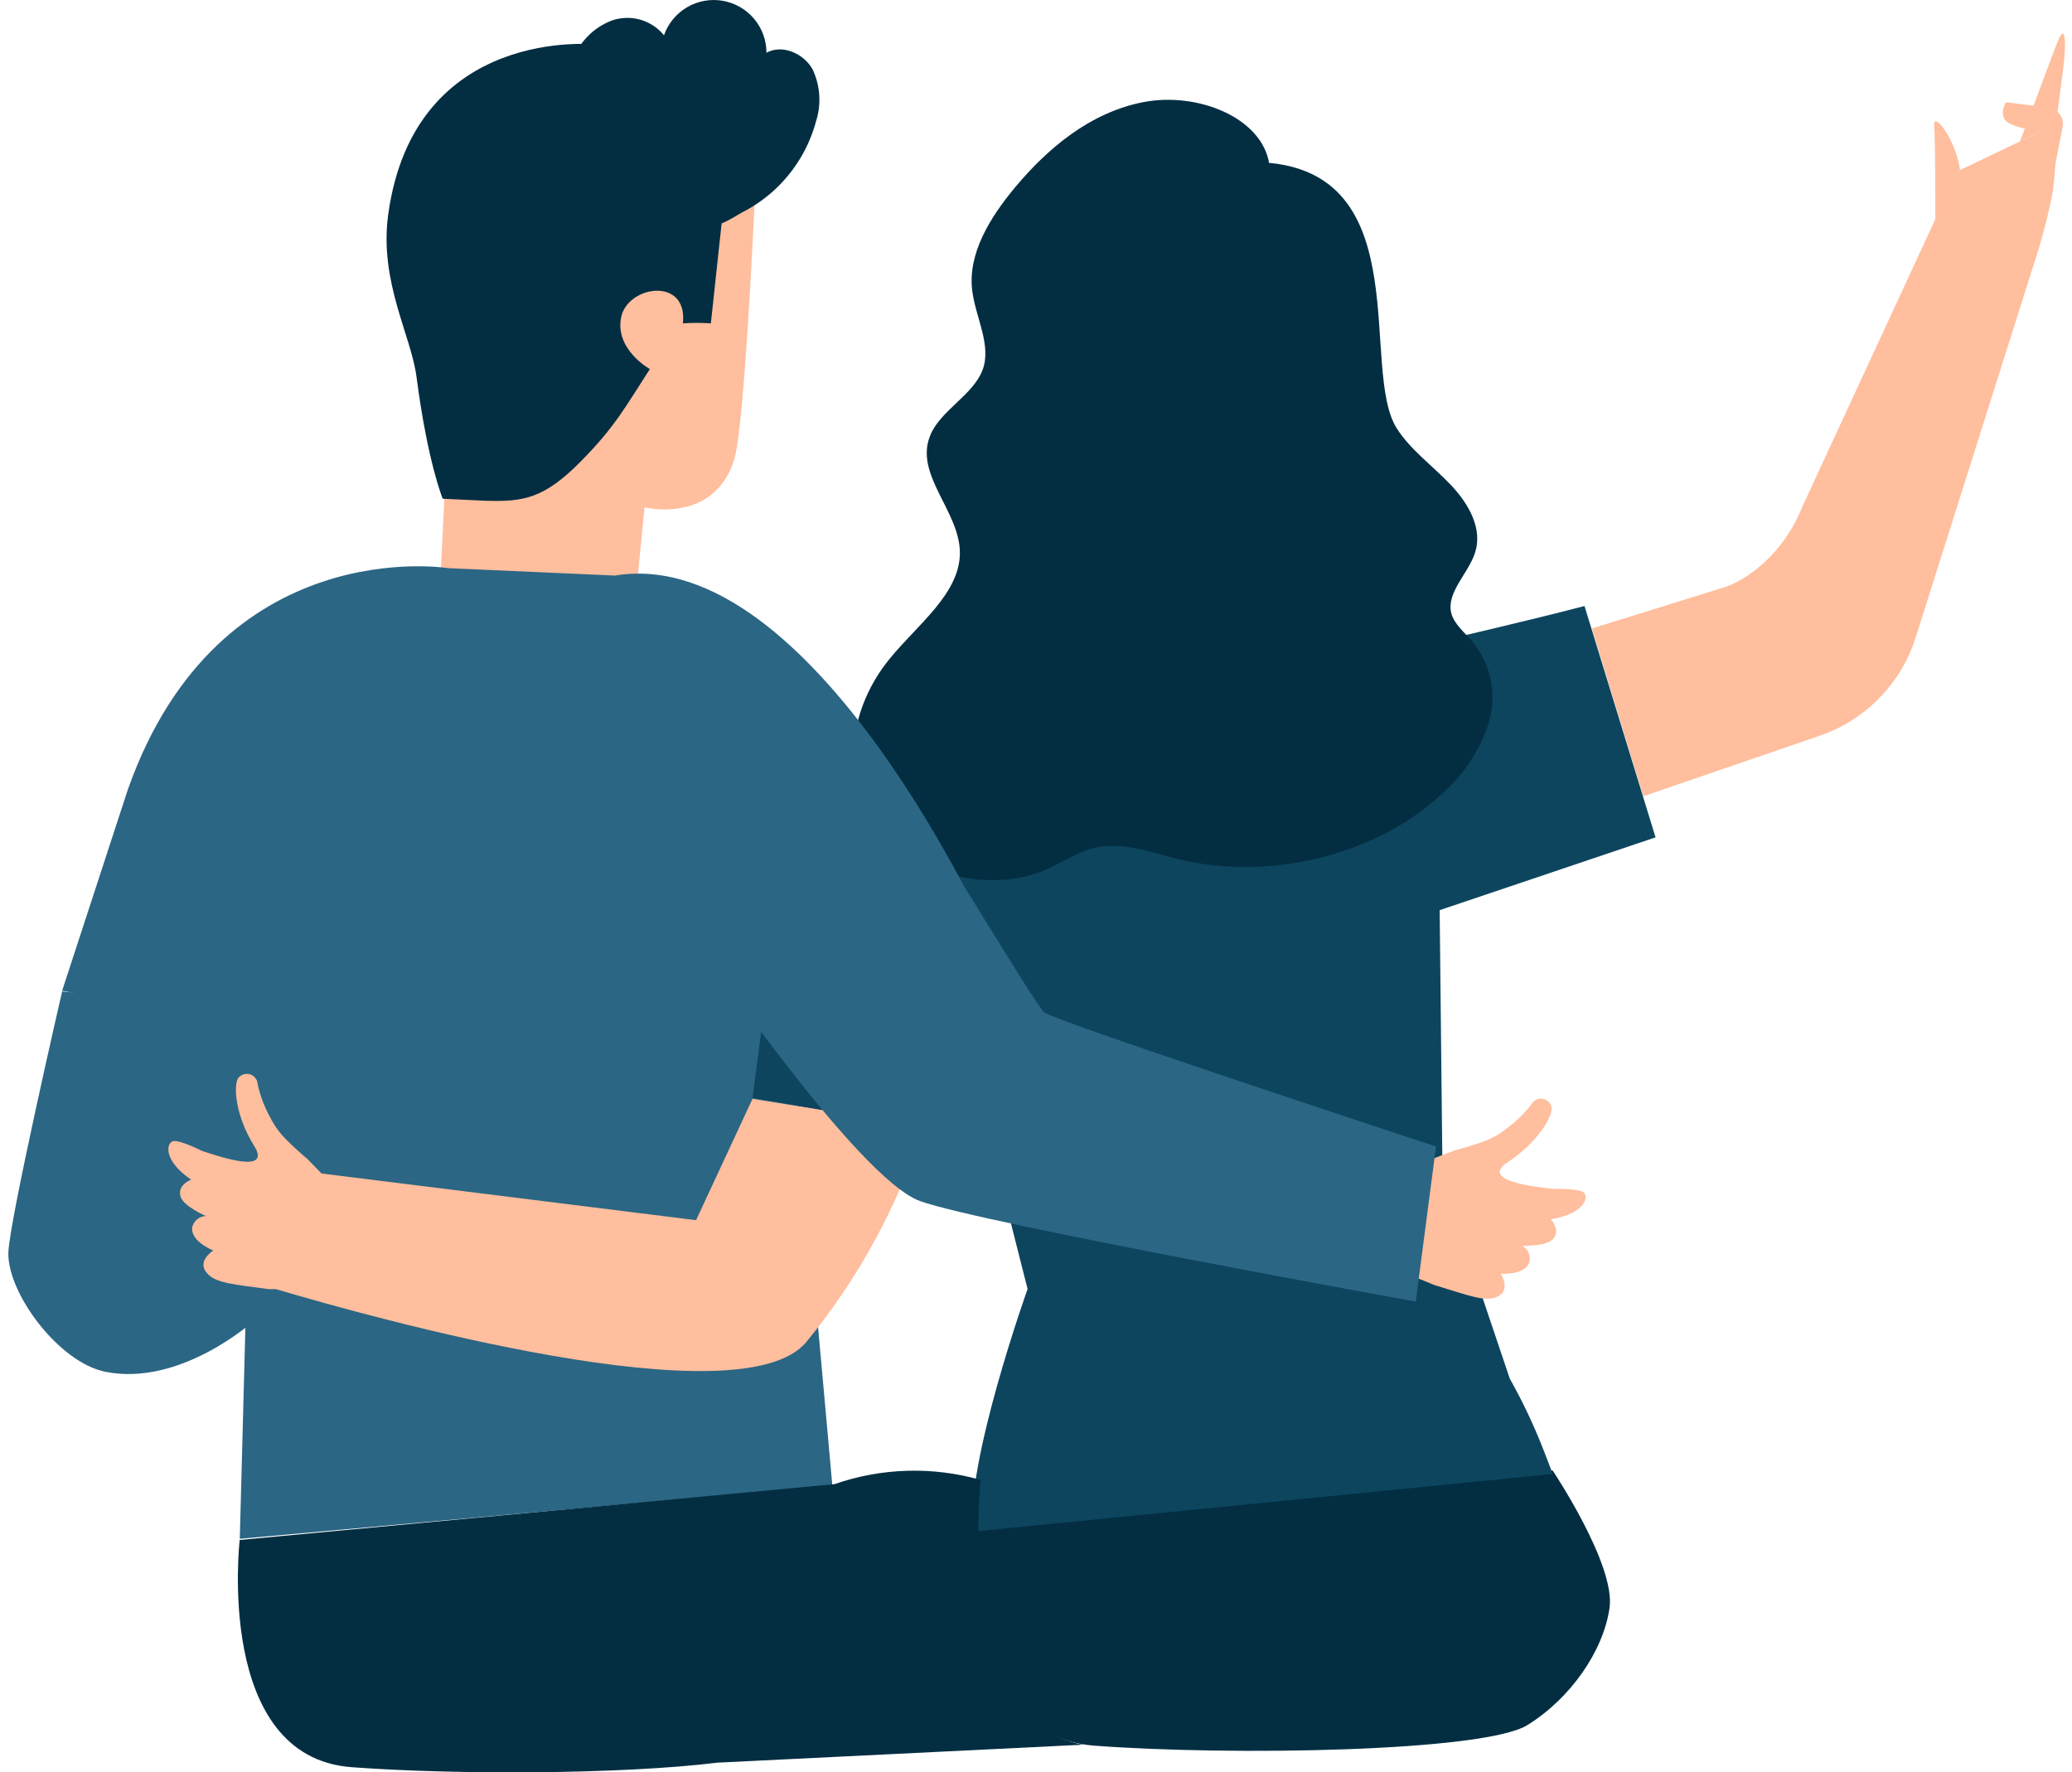 <svg width="242" height="207" viewBox="0 0 242 207" fill="none" xmlns="http://www.w3.org/2000/svg">
<path d="M114.072 178.512C114.072 178.512 111.828 202.683 127.823 203.884C143.818 205.084 173.351 204.601 178.387 201.483C183.423 198.365 187.259 192.847 187.988 187.799C188.717 182.752 181.337 171.737 181.337 171.737L114.072 178.512Z" fill="#032E42"/>
<path d="M239.999 19.462L240.908 14.819C240.954 14.562 240.947 14.299 240.889 14.045C240.83 13.791 240.72 13.552 240.566 13.342C240.411 13.133 240.216 12.956 239.991 12.824C239.766 12.692 239.517 12.608 239.259 12.575L234.29 11.936C234.29 11.936 233.572 13.057 234.144 13.955C234.716 14.852 238.115 15.357 238.115 15.357V19.956L239.999 19.462Z" fill="#FFBE9D"/>
<path d="M135.215 95.151C136.779 95.129 138.322 94.792 139.752 94.16C141.182 93.528 142.471 92.614 143.54 91.472C144.609 90.331 145.437 88.986 145.974 87.517C146.511 86.049 146.747 84.487 146.667 82.925C146.353 76.588 145.994 70.183 145.994 70.183C145.994 70.183 155.483 68.433 155.337 58.967C155.191 49.5 152.926 27.56 152.926 27.56C147.446 25.384 141.485 24.71 135.658 25.609C129.831 26.509 124.349 28.948 119.781 32.675L118.401 33.797L123.46 84.675C123.752 87.576 125.121 90.261 127.298 92.201C129.475 94.141 132.3 95.194 135.215 95.151Z" fill="#FFBE9D"/>
<path d="M240.134 14.504L228.917 19.866C228.48 16.344 225.743 12.867 225.9 14.639C226.057 16.411 226.035 25.609 226.035 25.609L210.466 59.258C208.357 64.586 204.005 67.973 200.741 68.792L185.924 73.402L191.936 92.997L212.53 85.931C215.167 85.026 217.556 83.516 219.504 81.522C221.452 79.527 222.905 77.103 223.746 74.445L237.52 30.914C238.453 28.109 239.203 25.247 239.763 22.345C240.093 19.745 240.217 17.123 240.134 14.504Z" fill="#FFBE9D"/>
<path d="M85.627 127.948C85.627 127.948 99.984 90.608 101.229 89.375C109.002 81.759 119.759 81.523 119.759 81.523L149.045 79.168C149.045 79.168 171.825 74.232 185.061 70.778L193.361 97.798L168.146 106.3L168.483 137.706L176.335 161.014C177.862 163.727 179.192 166.546 180.316 169.449L181.359 172.152L113.634 178.882C112.703 171.031 120.016 150.549 120.016 150.549L112.333 120.209L110.965 132.188L85.627 127.948Z" fill="#0D455F"/>
<path d="M148.271 19.025C165.432 20.674 158.837 43.185 163.121 50.005C164.714 52.528 167.339 54.413 169.447 56.634C171.556 58.854 173.194 61.76 172.274 64.564C171.489 66.998 168.909 69.185 169.503 71.619C169.851 72.909 171.051 73.862 171.96 74.916C173.02 76.192 173.753 77.706 174.097 79.327C174.441 80.949 174.385 82.631 173.934 84.226C172.91 87.554 170.966 90.525 168.326 92.796C160.654 99.929 148.136 102.969 137.48 100.311C134.317 99.525 131.065 98.269 127.845 99.021C125.871 99.481 124.211 100.658 122.383 101.477C115.317 104.663 105.94 101.825 102.036 96.059C98.133 90.294 99.311 82.6 103.865 76.992C107.129 72.965 112.176 69.297 112.109 64.485C112.041 59.673 106.814 55.456 108.62 50.924C109.742 47.997 113.589 46.202 114.733 43.275C115.877 40.347 113.915 37.061 113.544 33.886C113.04 29.602 115.608 25.418 118.581 21.851C122.338 17.365 127.285 13.136 133.555 11.925C139.825 10.713 147.328 13.697 148.226 19.058" fill="#032E42"/>
<path d="M235.872 16.535C236.062 16.445 239.999 5.464 240.504 4.432C241.267 2.85 241.345 5.273 240.941 8.257C240.605 10.78 240.134 14.504 240.134 14.504L235.872 16.535Z" fill="#FFBE9D"/>
<path d="M53.895 16.994L51.326 69.981L74.017 72.123L75.274 59.258C75.274 59.258 83.271 61.232 85.705 53.829C87.253 49.107 88.644 12.059 88.644 12.059L53.895 16.994Z" fill="#FFBE9D"/>
<path d="M90.584 18.251C91.213 23.208 84.281 26.102 84.281 26.102L83.025 37.767C81.938 37.69 80.847 37.69 79.76 37.767C80.355 32.26 73.255 33.337 72.537 37.094C71.819 40.852 75.902 43.106 75.902 43.106C73.064 47.47 71.909 49.758 67.882 53.841C63.53 58.26 61.152 58.619 56.666 58.484L51.708 58.249C51.708 58.249 49.947 54.02 48.646 44.015C48.029 39.203 44.272 32.899 45.337 25.081C48.377 2.85 69.677 5.195 69.677 5.195C80.804 5.509 89.081 6.743 90.584 18.251Z" fill="#032E42"/>
<path d="M84.55 25.71C87.142 24.814 89.477 23.299 91.349 21.295C93.222 19.291 94.577 16.86 95.295 14.213C95.954 12.188 95.809 9.987 94.891 8.066C93.848 6.238 91.369 5.139 89.519 6.159C89.519 4.705 89.005 3.298 88.067 2.187C87.13 1.076 85.829 0.332 84.396 0.088C82.963 -0.157 81.489 0.114 80.237 0.851C78.984 1.589 78.032 2.746 77.55 4.118C76.832 3.237 75.86 2.6 74.766 2.293C73.671 1.986 72.509 2.024 71.438 2.402C70.377 2.81 69.417 3.443 68.625 4.259C67.833 5.074 67.227 6.052 66.85 7.124C66.109 9.286 65.92 11.6 66.3 13.854" fill="#032E42"/>
<path d="M52.37 66.358C52.37 66.358 25.652 61.995 14.951 92.156L7.257 115.711L29.589 119.984L28.007 179.723L97.213 173.487L93.22 129.137L87.892 128.251L89.014 119.636L115.81 110.013C115.81 110.013 95.071 63.375 71.83 67.222L52.37 66.358Z" fill="#2B6684"/>
<path d="M126.477 203.771L83.776 205.869C72.559 207.248 53.054 207.293 41.063 206.396C25.046 205.196 27.996 179.858 27.996 179.858L97.46 173.341C102.968 171.424 108.933 171.252 114.543 172.848C114.543 172.848 111.402 200.967 126.477 203.771Z" fill="#032E42"/>
<path d="M7.257 115.789C7.257 115.789 1.054 142.709 0.976 146.321C0.864 151.02 6.842 159.119 12.316 160.218C21.087 161.979 29.589 154.318 29.589 154.318L30.654 118.167L7.257 115.789Z" fill="#2B6684"/>
<path d="M163.57 148.463L167.54 150.089C171.276 151.211 173.306 152.052 174.719 151.514C176.603 150.807 175.291 148.766 175.291 148.766C175.291 148.766 178.263 148.979 178.656 147.296C178.716 146.942 178.663 146.578 178.504 146.255C178.345 145.933 178.088 145.669 177.77 145.502C177.77 145.502 180.439 145.58 181.292 144.806C182.414 143.774 181.135 142.395 181.135 142.395C185.072 141.789 185.621 139.759 184.96 139.265C184.298 138.772 181.404 138.862 181.404 138.862C179.093 138.581 172.756 137.919 176.144 135.699C179.531 133.478 181.303 130.505 181.225 129.361C181.178 129.102 181.052 128.864 180.863 128.679C180.675 128.495 180.433 128.374 180.173 128.334C179.913 128.293 179.646 128.334 179.41 128.452C179.175 128.57 178.982 128.758 178.858 128.991C178.015 130.065 177.03 131.02 175.93 131.829C175.071 132.513 174.099 133.045 173.059 133.399C171.836 133.814 170.816 134.117 169.896 134.353L164.949 136.259L163.57 148.463Z" fill="#FFBE9D"/>
<path d="M87.892 128.329L81.297 142.507L37.553 137.056L35.893 135.351C35.186 134.756 34.367 134.039 33.447 133.108C32.663 132.336 32.014 131.437 31.529 130.449C30.871 129.249 30.387 127.961 30.094 126.624C30.081 126.361 29.987 126.108 29.823 125.901C29.66 125.694 29.437 125.543 29.184 125.469C28.931 125.395 28.661 125.402 28.412 125.488C28.163 125.574 27.947 125.736 27.794 125.951C27.234 126.95 27.559 130.438 29.668 133.803C31.776 137.168 25.775 135.138 23.566 134.409C23.566 134.409 20.975 133.085 20.201 133.287C19.427 133.489 19.023 135.53 22.321 137.774C22.321 137.774 20.537 138.447 21.143 139.894C21.592 140.948 24.037 142.025 24.037 142.025C23.679 142.039 23.334 142.166 23.052 142.388C22.77 142.609 22.565 142.914 22.466 143.258C22.13 144.963 24.912 146.051 24.912 146.051C24.912 146.051 22.848 147.33 24.25 148.777C25.293 149.899 27.469 150.011 31.35 150.56H32.214C43.329 153.858 86.703 165.994 94.219 156.685C100.312 149.253 104.937 140.73 107.847 131.571L87.892 128.329Z" fill="#FFBE9D"/>
<path d="M81.678 110.428C81.678 110.428 100.174 137.673 107.476 140.286C114.778 142.9 165.353 152.019 165.353 152.019L167.72 133.904C167.72 133.904 123.527 119.379 121.99 118.257C120.869 117.427 108.351 96.003 101.06 85.55C93.927 75.298 80.691 66.358 73.849 79.941C73.782 80.076 73.928 79.818 73.849 79.941C65.773 92.728 81.678 110.428 81.678 110.428Z" fill="#2B6684"/>
</svg>
